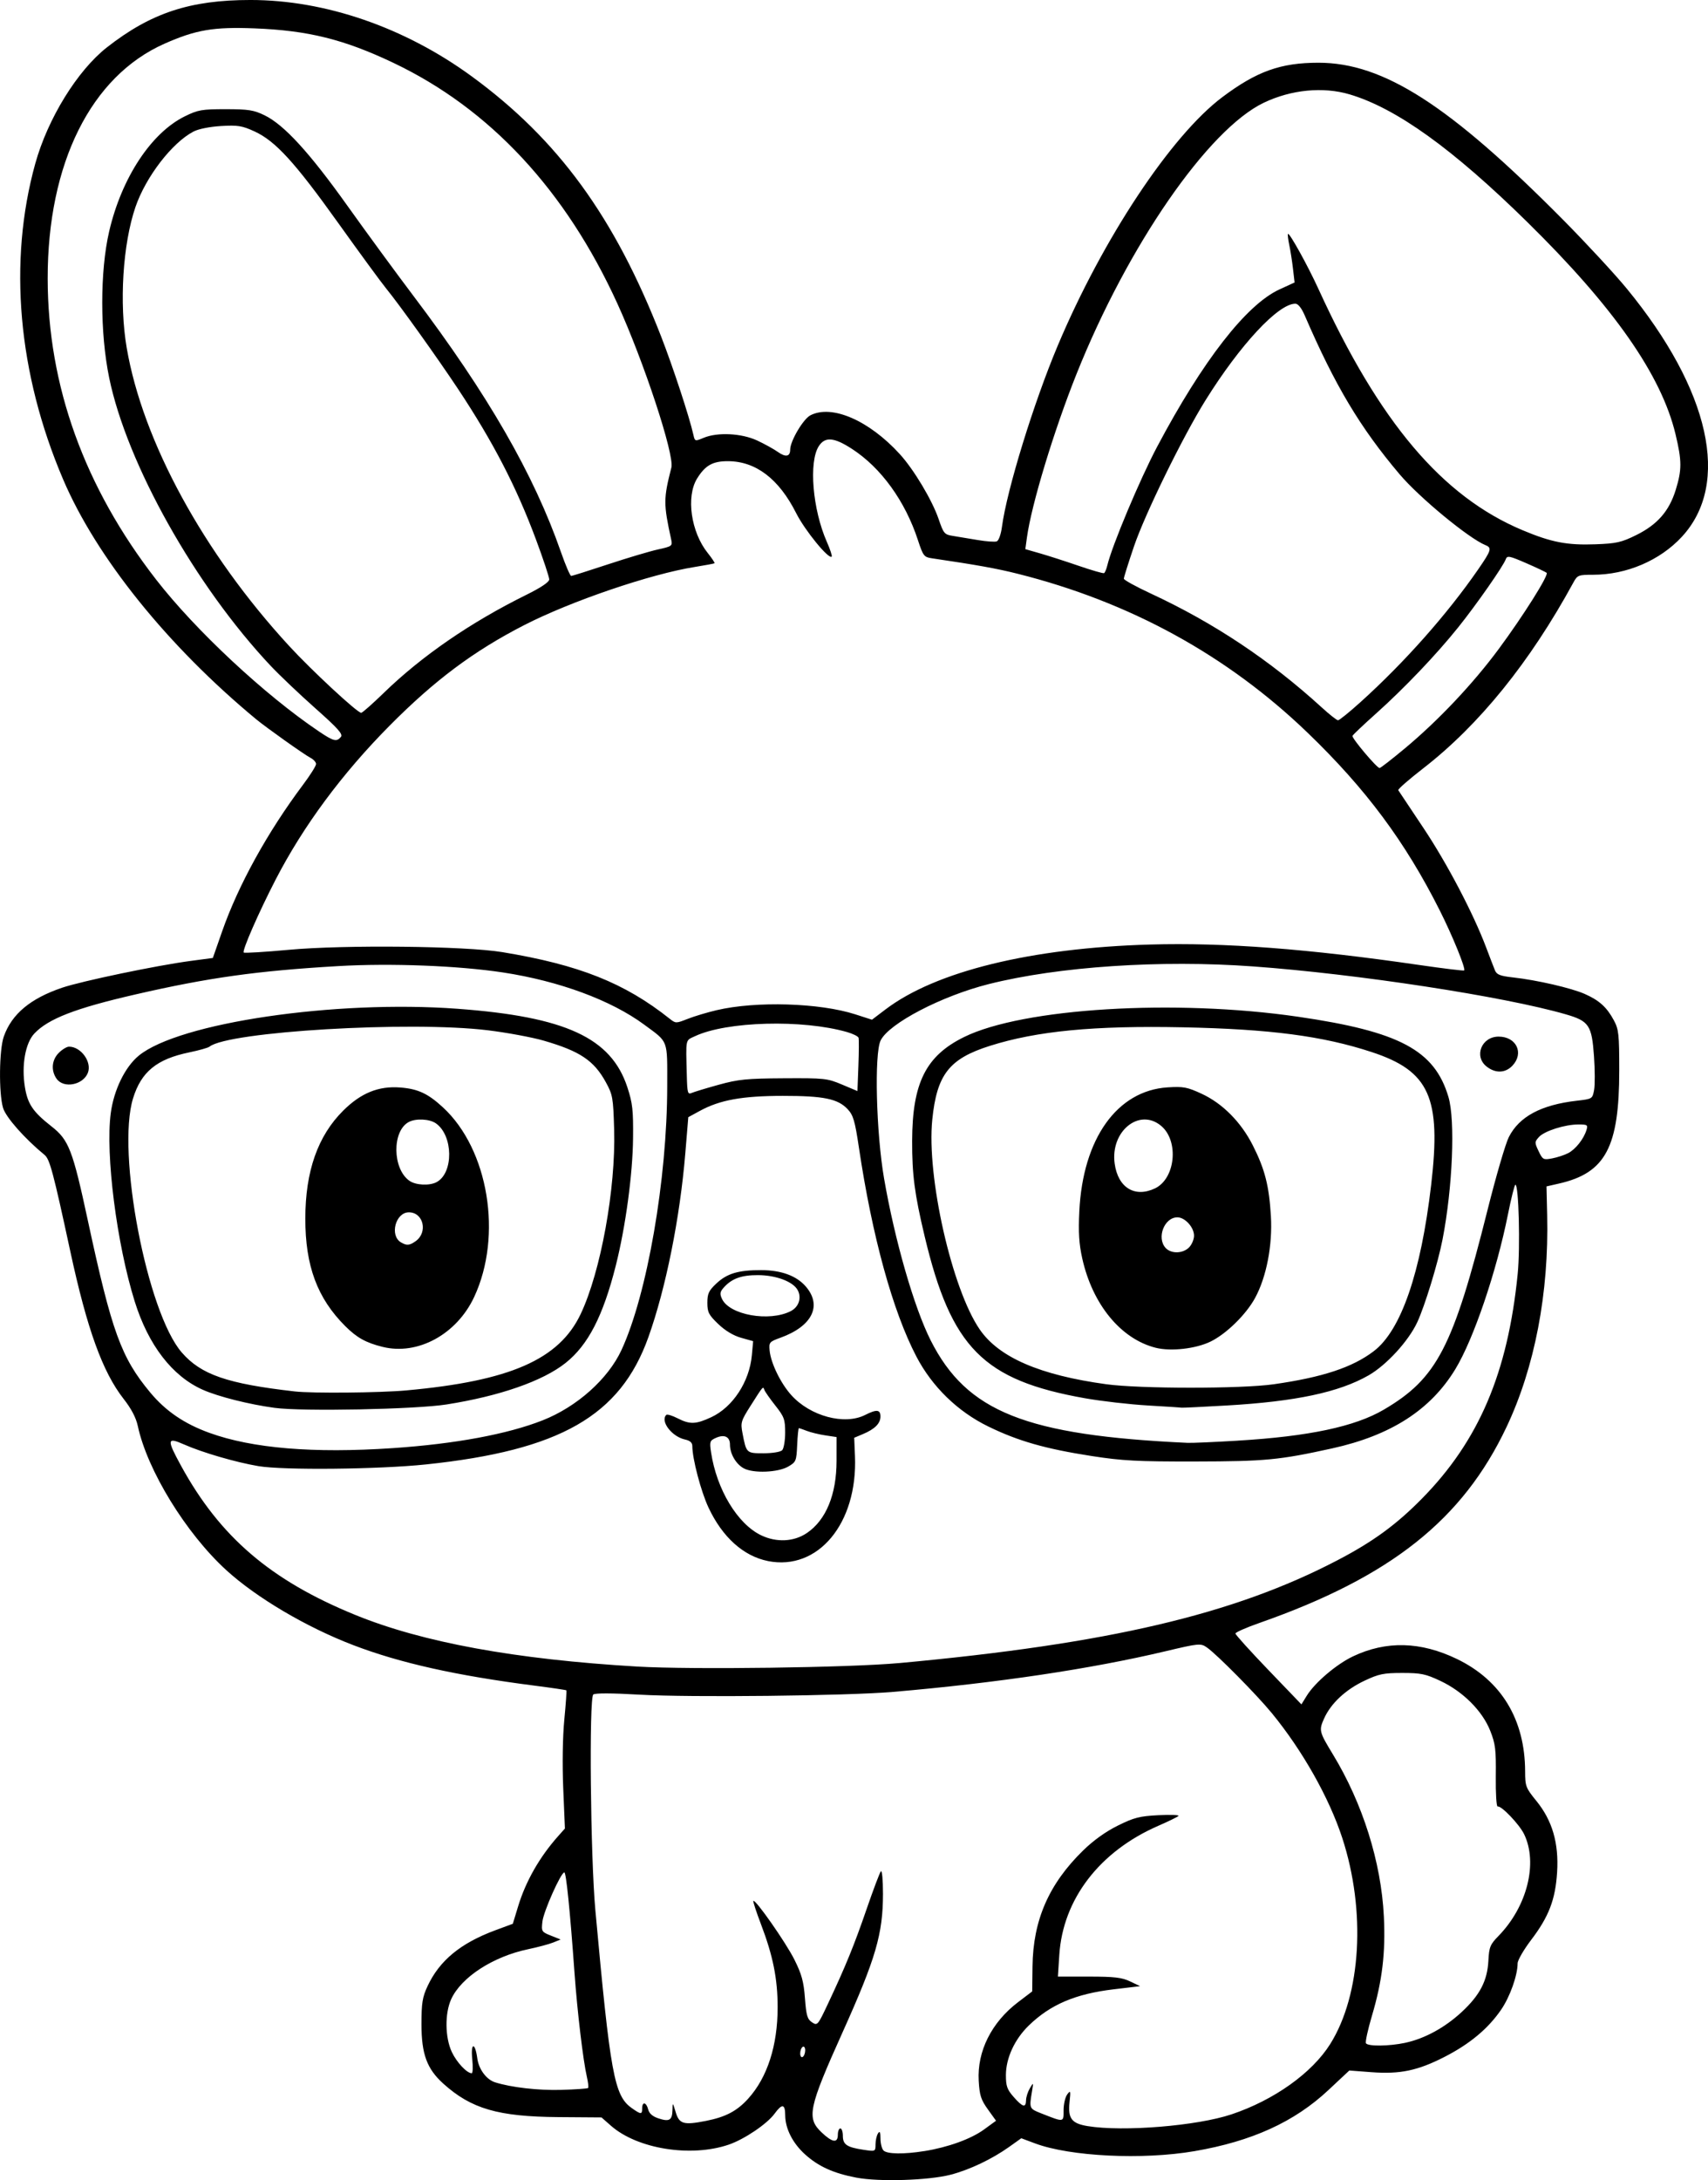 <?xml version="1.0" encoding="UTF-8" standalone="no"?>
<!-- Created with Inkscape (http://www.inkscape.org/) -->

<svg
   width="180.15mm"
   height="229.815mm"
   viewBox="0 0 180.15 229.815"
   version="1.1"
   id="svg1"
   xml:space="preserve"
   xmlns="http://www.w3.org/2000/svg"
   xmlns:svg="http://www.w3.org/2000/svg"><defs
     id="defs1" /><g
     id="layer1"
     transform="translate(-550.795,181.878)"><path
       style="fill:#000000"
       d="m 641.129,47.675 c -2.426,-0.464 -4.008,-1.179 -5.412,-2.445 -1.314,-1.185 -2.095,-2.719 -2.103,-4.131 -0.007,-1.208 -0.326,-1.256 -1.122,-0.168 -0.795,1.086 -3.196,2.706 -4.843,3.266 -3.989,1.357 -9.624,0.453 -12.406,-1.989 l -1.007,-0.884 -4.535,-0.033 c -6.363,-0.047 -9.201,-0.871 -12.15,-3.529 -1.728,-1.557 -2.302,-3.116 -2.302,-6.253 0,-2.243 0.097,-2.855 0.64,-4.02 1.257,-2.699 3.488,-4.538 7.151,-5.894 l 1.843,-0.682 0.562,-1.846 c 0.806,-2.645 2.262,-5.195 4.227,-7.402 l 0.706,-0.794 -0.177,-4.233 c -0.106,-2.531 -0.06,-5.444 0.114,-7.246 0.16,-1.657 0.258,-3.046 0.217,-3.087 -0.041,-0.041 -1.563,-0.266 -3.382,-0.499 -8.224,-1.056 -14.144,-2.377 -19.066,-4.256 -4.958,-1.892 -10.24,-5.008 -13.43,-7.922 -4.247,-3.88 -8.323,-10.518 -9.324,-15.184 -0.188,-0.877 -0.683,-1.823 -1.494,-2.857 -2.22,-2.83 -3.859,-7.363 -5.629,-15.569 -1.792,-8.306 -2.164,-9.702 -2.705,-10.147 -2.122,-1.744 -4.094,-3.977 -4.386,-4.965 -0.461,-1.562 -0.412,-6.128 0.081,-7.525 0.834,-2.364 2.804,-4.009 6.158,-5.144 2.062,-0.697 9.953,-2.343 13.504,-2.816 l 2.385,-0.318 0.979,-2.799 c 1.709,-4.886 4.79,-10.467 8.542,-15.471 0.752,-1.003 1.367,-1.981 1.367,-2.174 0,-0.192 -0.268,-0.487 -0.595,-0.656 -0.64,-0.329 -4.677,-3.195 -5.738,-4.074 -9.334,-7.73 -16.839,-17.055 -20.351,-25.284 -4.765,-11.168 -5.802,-22.925 -2.934,-33.274 1.315,-4.743 4.439,-9.811 7.556,-12.253 4.637,-3.633 8.77,-4.997 15.143,-4.997 7.89,0 16.268,2.889 23.324,8.041 9.129,6.667 15.08,14.831 19.983,27.413 1.252,3.214 2.989,8.499 3.408,10.371 0.158,0.704 0.172,0.708 1.076,0.331 1.468,-0.614 4.003,-0.488 5.653,0.28 0.777,0.362 1.758,0.904 2.181,1.205 0.825,0.587 1.301,0.498 1.301,-0.244 0,-0.899 1.369,-3.222 2.131,-3.616 2.259,-1.168 6.185,0.534 9.427,4.086 1.486,1.628 3.418,4.858 4.099,6.852 0.521,1.527 0.613,1.635 1.511,1.775 0.526,0.082 1.699,0.277 2.607,0.432 0.908,0.155 1.814,0.219 2.013,0.143 0.206,-0.079 0.443,-0.741 0.548,-1.535 0.515,-3.881 3.341,-13.057 5.873,-19.073 4.742,-11.263 11.947,-22.143 17.359,-26.211 3.633,-2.731 6.161,-3.636 10.154,-3.636 6.857,0 13.823,4.473 25.82,16.578 2.429,2.451 5.443,5.706 6.698,7.234 8.793,10.707 10.983,20.571 5.808,26.16 -2.315,2.5 -5.83,4.002 -9.366,4.002 -1.55,0 -1.649,0.039 -2.078,0.826 -4.586,8.403 -9.931,15.009 -15.865,19.605 -1.493,1.156 -2.664,2.182 -2.602,2.279 0.062,0.097 1.249,1.877 2.638,3.956 2.496,3.734 5.277,9.028 6.633,12.625 0.384,1.019 0.802,2.103 0.929,2.411 0.187,0.453 0.549,0.594 1.906,0.744 2.505,0.277 6.149,1.117 7.563,1.742 1.533,0.678 2.326,1.395 3.069,2.776 0.515,0.957 0.57,1.462 0.57,5.292 0,8.075 -1.448,10.798 -6.339,11.915 l -1.334,0.305 0.071,3.018 c 0.193,8.216 -1.308,16.045 -4.281,22.333 -4.632,9.796 -12.227,15.815 -26.085,20.671 -1.382,0.484 -2.514,0.984 -2.514,1.109 0,0.125 1.566,1.857 3.48,3.849 l 3.48,3.621 0.569,-0.921 c 0.853,-1.38 3.122,-3.31 4.866,-4.139 3.507,-1.667 7.144,-1.575 10.974,0.277 4.675,2.261 7.171,6.377 7.186,11.851 0.004,1.567 0.069,1.737 1.188,3.11 1.68,2.063 2.373,4.441 2.186,7.5 -0.177,2.886 -0.869,4.695 -2.732,7.141 -0.787,1.033 -1.432,2.149 -1.434,2.48 -0.007,1.285 -0.811,3.538 -1.751,4.901 -1.367,1.985 -3.281,3.582 -5.919,4.939 -2.848,1.465 -4.723,1.86 -7.753,1.631 l -2.329,-0.176 -2.209,2.067 c -3.587,3.356 -8.063,5.395 -14.127,6.435 -5.467,0.938 -13.11,0.565 -16.811,-0.819 l -1.45,-0.542 -1.275,0.908 c -1.813,1.291 -4.174,2.414 -6.169,2.933 -2.324,0.605 -7.55,0.769 -9.941,0.312 z m 7.163,-2.8 c 2.504,-0.403 4.918,-1.277 6.293,-2.278 l 1.266,-0.922 -0.862,-1.2 c -0.73,-1.017 -0.878,-1.479 -0.965,-3.021 -0.175,-3.104 1.352,-6.15 4.149,-8.277 l 1.494,-1.136 0.031,-2.637 c 0.058,-4.873 1.723,-8.687 5.334,-12.215 1.089,-1.064 2.39,-1.997 3.668,-2.628 1.711,-0.846 2.292,-0.994 4.279,-1.094 1.264,-0.064 2.216,-0.029 2.115,0.078 -0.101,0.106 -1.057,0.573 -2.124,1.037 -6.196,2.694 -10.065,7.735 -10.446,13.61 l -0.148,2.289 h 3.276 c 2.676,0 3.47,0.092 4.334,0.504 l 1.058,0.504 -2.778,0.33 c -4.042,0.48 -6.682,1.606 -8.966,3.822 -1.486,1.443 -2.405,3.431 -2.408,5.214 -0.002,1.168 0.123,1.523 0.819,2.315 0.952,1.084 1.292,1.173 1.305,0.34 0.005,-0.327 0.186,-0.893 0.401,-1.257 0.384,-0.649 0.388,-0.643 0.226,0.328 -0.3,1.798 -0.292,1.817 0.951,2.307 2.458,0.969 2.381,0.98 2.381,-0.319 0,-0.637 0.174,-1.389 0.386,-1.671 0.35,-0.467 0.372,-0.392 0.243,0.809 -0.186,1.724 0.213,2.255 1.908,2.533 3.747,0.615 11.538,-0.021 15.176,-1.239 4.488,-1.503 8.497,-4.359 10.415,-7.421 3.266,-5.213 3.779,-14.024 1.265,-21.716 -1.389,-4.249 -4.194,-9.215 -7.438,-13.167 -1.588,-1.935 -5.769,-6.163 -6.824,-6.902 -0.669,-0.469 -0.825,-0.455 -4.413,0.396 -7.851,1.862 -17.753,3.338 -28.707,4.278 -4.883,0.419 -21.396,0.599 -26.723,0.292 -2.974,-0.172 -4.725,-0.176 -4.895,-0.012 -0.454,0.438 -0.292,17.105 0.22,22.718 1.582,17.315 1.993,19.558 3.822,20.86 0.989,0.704 1.117,0.709 1.117,0.042 0,-0.739 0.438,-0.662 0.633,0.112 0.108,0.431 0.462,0.74 1.082,0.945 1.148,0.379 1.455,0.198 1.481,-0.874 0.02,-0.842 0.021,-0.841 0.338,0.214 0.378,1.259 0.83,1.39 3.19,0.926 2.082,-0.41 3.279,-1.04 4.462,-2.35 2.022,-2.238 3.102,-5.593 3.102,-9.631 0,-2.996 -0.487,-5.418 -1.761,-8.761 -0.493,-1.294 -0.854,-2.396 -0.801,-2.449 0.211,-0.211 3.433,4.395 4.326,6.181 0.773,1.547 0.984,2.318 1.116,4.07 0.138,1.832 0.252,2.22 0.745,2.546 0.567,0.375 0.61,0.324 1.682,-1.953 1.86,-3.952 2.761,-6.158 4.087,-10.011 0.701,-2.037 1.375,-3.817 1.497,-3.956 0.122,-0.138 0.221,0.933 0.22,2.381 -0.003,4.218 -0.756,6.8 -4.239,14.539 -3.628,8.061 -3.843,9.09 -2.223,10.618 1.132,1.068 1.701,1.145 1.701,0.23 0,-0.364 0.119,-0.661 0.265,-0.661 0.146,0 0.265,0.353 0.265,0.784 0,0.921 0.422,1.204 2.183,1.468 1.25,0.187 1.257,0.184 1.261,-0.569 0.002,-0.417 0.119,-0.936 0.261,-1.155 0.192,-0.297 0.257,-0.161 0.261,0.542 0.002,0.517 0.147,1.082 0.322,1.257 0.383,0.383 2.153,0.407 4.313,0.059 z m -35.468,-6.651 c 0.064,-0.064 0.007,-0.59 -0.127,-1.168 -0.398,-1.717 -1.012,-6.869 -1.307,-10.973 -0.477,-6.63 -0.879,-10.583 -1.074,-10.583 -0.359,0 -2.188,4.102 -2.31,5.178 -0.118,1.043 -0.089,1.091 0.9,1.485 l 1.021,0.407 -0.788,0.318 c -0.433,0.175 -1.624,0.493 -2.646,0.707 -3.698,0.774 -7.053,2.953 -8.11,5.267 -0.683,1.496 -0.653,4.035 0.066,5.565 0.514,1.094 1.589,2.24 2.101,2.24 0.115,0 0.14,-0.673 0.055,-1.496 -0.18,-1.747 0.299,-1.812 0.532,-0.072 0.154,1.145 0.961,2.235 1.869,2.523 1.703,0.541 4.595,0.872 6.987,0.8 1.492,-0.045 2.765,-0.134 2.83,-0.198 z m 22.9,-3.97 c 0,-0.291 -0.119,-0.456 -0.265,-0.366 -0.146,0.09 -0.265,0.402 -0.265,0.693 0,0.291 0.119,0.456 0.265,0.366 0.146,-0.09 0.265,-0.402 0.265,-0.693 z m 63.289,-0.796 c 2.034,-0.432 4.176,-1.598 5.947,-3.238 1.924,-1.781 2.712,-3.294 2.822,-5.416 0.075,-1.438 0.183,-1.704 1.066,-2.608 3.02,-3.096 4.175,-7.673 2.705,-10.721 -0.501,-1.039 -2.399,-3.027 -2.794,-2.926 -0.129,0.033 -0.217,-1.396 -0.196,-3.175 0.033,-2.838 -0.039,-3.428 -0.59,-4.814 -0.832,-2.091 -2.857,-4.118 -5.237,-5.242 -1.578,-0.745 -2.062,-0.846 -4.041,-0.846 -1.965,0 -2.468,0.104 -3.987,0.821 -1.991,0.94 -3.54,2.389 -4.253,3.977 -0.562,1.252 -0.528,1.394 0.925,3.782 3.146,5.173 5.091,11.352 5.376,17.079 0.19,3.821 -0.168,6.814 -1.252,10.463 -0.435,1.464 -0.721,2.775 -0.636,2.913 0.211,0.341 2.437,0.315 4.145,-0.047 z M 645.646,-6.569 c 22.074,-2.034 35.232,-5.116 46.17,-10.814 3.774,-1.966 6.217,-3.743 8.934,-6.498 6.023,-6.107 9.083,-13.277 10.123,-23.721 0.279,-2.802 0.11,-9.393 -0.241,-9.392 -0.089,2.96e-4 -0.44,1.391 -0.78,3.091 -1.214,6.076 -3.629,13.183 -5.558,16.355 -2.613,4.297 -6.801,6.986 -13.007,8.352 -5.561,1.224 -7.034,1.365 -14.42,1.377 -6.121,0.011 -7.689,-0.072 -10.952,-0.579 -4.861,-0.754 -7.73,-1.574 -10.877,-3.107 -3.232,-1.575 -5.922,-4.189 -7.586,-7.372 -2.495,-4.773 -4.666,-12.664 -6.068,-22.058 -0.415,-2.783 -0.593,-3.388 -1.175,-4.012 -1.034,-1.107 -2.535,-1.416 -6.867,-1.412 -4.253,0.004 -6.615,0.431 -8.72,1.577 l -1.23,0.669 -0.313,3.787 c -0.566,6.839 -2.054,14.248 -3.898,19.41 -2.96,8.286 -9.321,11.923 -23.454,13.407 -4.984,0.523 -15.05,0.625 -17.683,0.178 -2.394,-0.406 -5.908,-1.431 -7.843,-2.286 -1.795,-0.794 -1.832,-0.534 -0.32,2.232 4.11,7.514 9.458,12.095 18.371,15.735 7.099,2.899 16.897,4.693 29.758,5.449 5.747,0.338 22.369,0.116 27.635,-0.37 z M 631.794,-17.325 c -2.581,-0.513 -4.808,-2.516 -6.271,-5.637 -0.798,-1.704 -1.706,-5.153 -1.706,-6.484 0,-0.359 -0.239,-0.572 -0.773,-0.689 -1.397,-0.307 -2.634,-1.934 -1.973,-2.595 0.091,-0.091 0.622,0.068 1.18,0.353 1.312,0.669 1.932,0.65 3.568,-0.112 2.267,-1.056 4.025,-3.739 4.278,-6.533 l 0.134,-1.481 -1.268,-0.355 c -0.813,-0.228 -1.679,-0.749 -2.414,-1.453 -1.004,-0.962 -1.146,-1.24 -1.146,-2.237 0,-0.96 0.146,-1.276 0.934,-2.019 1.138,-1.073 2.326,-1.429 4.755,-1.423 2.1,0.005 3.703,0.591 4.681,1.712 1.765,2.024 0.699,4.198 -2.653,5.41 -1.176,0.425 -1.23,0.489 -1.149,1.355 0.124,1.322 1.163,3.456 2.289,4.703 2.007,2.222 5.607,3.186 7.786,2.085 1.216,-0.614 1.613,-0.573 1.613,0.165 0,0.732 -0.594,1.327 -1.854,1.856 l -0.913,0.384 0.08,1.943 c 0.29,7.076 -3.888,12.106 -9.18,11.054 z m 4.104,-2.951 c 2.023,-1.369 3.129,-4.056 3.131,-7.609 l 0.002,-2.508 -1.191,-0.179 c -0.655,-0.098 -1.526,-0.309 -1.935,-0.468 -0.41,-0.159 -0.791,-0.29 -0.848,-0.29 -0.057,0 -0.138,0.798 -0.181,1.772 -0.074,1.688 -0.119,1.796 -0.94,2.274 -1.077,0.628 -3.673,0.733 -4.686,0.191 -0.829,-0.443 -1.464,-1.534 -1.464,-2.513 0,-0.83 -0.596,-1.106 -1.501,-0.694 -0.622,0.283 -0.66,0.398 -0.495,1.5 0.589,3.925 2.789,7.569 5.292,8.765 1.622,0.774 3.449,0.683 4.815,-0.242 z m -2.608,-8.726 c 0.175,-0.175 0.318,-1.012 0.318,-1.86 0,-1.394 -0.1,-1.668 -1.034,-2.85 -0.569,-0.719 -1.088,-1.46 -1.154,-1.646 -0.147,-0.413 -0.108,-0.459 -1.446,1.646 -1.028,1.617 -1.079,1.791 -0.865,2.91 0.405,2.113 0.408,2.117 2.225,2.117 0.922,0 1.777,-0.139 1.956,-0.318 z m 0.909,-14.667 c 0.849,-0.435 1.168,-1.397 0.733,-2.211 -0.48,-0.896 -2.278,-1.577 -4.181,-1.584 -1.746,-0.006 -2.755,0.355 -3.601,1.291 -0.416,0.46 -0.453,0.67 -0.209,1.205 0.777,1.705 4.993,2.459 7.26,1.299 z m -41.999,14.444 c 6.585,-0.444 12.101,-1.466 15.824,-2.93 3.611,-1.42 6.902,-4.352 8.32,-7.412 2.708,-5.845 4.819,-18.011 4.825,-27.813 0.003,-5.004 0.165,-4.572 -2.424,-6.484 -3.489,-2.577 -8.98,-4.605 -14.904,-5.505 -4.715,-0.716 -11.855,-0.992 -17.357,-0.671 -8.571,0.5 -13.686,1.215 -21.405,2.989 -6.32,1.452 -9.177,2.555 -10.657,4.114 -0.953,1.004 -1.371,3.35 -1.004,5.631 0.292,1.81 0.841,2.623 2.818,4.172 1.816,1.422 2.224,2.479 3.819,9.89 2.529,11.75 3.512,14.46 6.582,18.149 1.633,1.962 3.592,3.298 6.247,4.259 4.519,1.636 10.967,2.174 19.315,1.611 z m -12.435,-4.246 c -2.712,-0.369 -5.934,-1.18 -7.573,-1.905 -3.22,-1.424 -5.747,-4.698 -7.189,-9.316 -1.901,-6.086 -3.1,-15.499 -2.526,-19.842 0.324,-2.45 1.507,-4.878 2.957,-6.066 4.232,-3.468 20.718,-5.892 33.602,-4.941 11.417,0.842 16.222,3.061 17.932,8.28 0.547,1.668 0.628,2.399 0.598,5.371 -0.038,3.805 -0.79,9.348 -1.821,13.425 -1.344,5.318 -2.921,8.373 -5.293,10.258 -2.404,1.91 -6.951,3.495 -12.563,4.378 -3.278,0.516 -15.232,0.751 -18.124,0.357 z m 13.891,-1.841 c 10.93,-0.992 16.103,-3.255 18.379,-8.039 2.121,-4.461 3.715,-13.225 3.536,-19.451 -0.097,-3.367 -0.15,-3.671 -0.876,-4.996 -1.256,-2.291 -2.728,-3.275 -6.56,-4.385 -1.226,-0.355 -3.883,-0.847 -5.906,-1.093 -8.19,-0.996 -27.378,0.137 -29.342,1.732 -0.146,0.118 -1.102,0.388 -2.126,0.599 -3.435,0.709 -5.066,2.042 -5.933,4.848 -1.76,5.698 1.475,22.564 5.137,26.785 2.033,2.343 4.802,3.298 11.917,4.109 1.859,0.212 8.967,0.147 11.774,-0.108 z m -2.514,-4.589 c -1.763,-0.44 -2.706,-0.964 -3.931,-2.185 -2.951,-2.943 -4.216,-6.347 -4.213,-11.336 0.003,-4.99 1.315,-8.721 4.003,-11.389 1.871,-1.856 3.726,-2.607 6.005,-2.431 1.872,0.145 2.924,0.634 4.51,2.096 4.806,4.43 6.306,13.525 3.295,19.978 -1.841,3.947 -5.961,6.191 -9.669,5.266 z m 3.483,-11.134 c 1.327,-0.929 0.838,-3.049 -0.704,-3.049 -1.41,0 -2.054,2.456 -0.831,3.17 0.603,0.352 0.892,0.329 1.535,-0.121 z m 2.22,-6.232 c 1.805,-0.966 1.759,-4.911 -0.072,-6.194 -0.673,-0.472 -2.117,-0.542 -2.868,-0.141 -1.772,0.949 -1.726,4.934 0.072,6.194 0.673,0.472 2.117,0.542 2.868,0.141 z m -40.084,-10.899 c -0.608,-0.869 -0.512,-1.982 0.238,-2.731 0.357,-0.357 0.841,-0.649 1.076,-0.649 1.261,0 2.425,1.606 1.991,2.747 -0.494,1.298 -2.561,1.695 -3.304,0.634 z m 124.604,38.149 c 7.475,-0.447 12.341,-1.479 15.38,-3.262 5.616,-3.295 7.313,-6.562 10.956,-21.088 0.884,-3.524 1.889,-6.965 2.235,-7.646 1.099,-2.169 3.414,-3.405 7.189,-3.836 1.609,-0.184 1.631,-0.198 1.805,-1.125 0.097,-0.516 0.092,-2.117 -0.01,-3.557 -0.232,-3.278 -0.526,-3.715 -2.974,-4.423 -6.504,-1.883 -21.991,-4.254 -32.993,-5.051 -9.752,-0.707 -20.478,0.009 -27.853,1.858 -4.975,1.248 -10.548,4.151 -11.423,5.95 -0.678,1.395 -0.471,9.722 0.363,14.541 1.129,6.528 3.168,13.608 4.915,17.068 3.809,7.542 10.02,10.017 27.118,10.806 0.437,0.02 2.818,-0.084 5.292,-0.232 z m -9.525,-3.708 c -1.892,-0.109 -4.868,-0.451 -6.615,-0.76 -10.717,-1.899 -14.103,-5.316 -16.901,-17.057 -1.069,-4.483 -1.332,-6.496 -1.322,-10.083 0.018,-6.104 1.449,-8.957 5.483,-10.939 6.209,-3.051 22.237,-4.025 35.205,-2.139 10.716,1.558 14.414,3.527 15.877,8.456 0.735,2.475 0.439,9.58 -0.626,15.045 -0.482,2.472 -1.859,6.974 -2.662,8.704 -0.921,1.983 -3.249,4.521 -5.138,5.602 -3.121,1.785 -7.697,2.756 -14.967,3.175 -2.547,0.147 -4.69,0.251 -4.763,0.231 -0.073,-0.02 -1.68,-0.125 -3.572,-0.234 z m 13.287,-2.233 c 5.156,-0.733 8.314,-1.775 10.562,-3.487 2.879,-2.191 4.97,-8.247 6.057,-17.538 1.077,-9.204 -0.175,-11.993 -6.279,-13.996 -5.166,-1.695 -10.711,-2.421 -19.924,-2.608 -9.363,-0.191 -15.376,0.387 -20.333,1.953 -4.303,1.359 -5.602,3.022 -6.085,7.785 -0.609,6.009 2.073,17.856 5.007,22.115 2.029,2.946 6.345,4.813 13.341,5.771 3.553,0.487 14.243,0.489 17.653,0.005 z m -12.432,-3.846 c -3.678,-0.926 -6.671,-4.565 -7.752,-9.423 -0.341,-1.531 -0.416,-2.741 -0.308,-4.962 0.37,-7.657 3.98,-12.724 9.307,-13.066 1.665,-0.107 2.066,-0.032 3.59,0.671 2.205,1.017 4.159,2.985 5.403,5.444 1.269,2.507 1.717,4.257 1.906,7.453 0.182,3.07 -0.466,6.422 -1.668,8.631 -0.952,1.748 -3.026,3.781 -4.688,4.594 -1.555,0.761 -4.192,1.061 -5.79,0.658 z m 3.51,-10.576 c 0.291,-0.291 0.529,-0.849 0.529,-1.24 0,-0.886 -0.952,-1.935 -1.756,-1.935 -1.379,0 -2.212,2.153 -1.246,3.22 0.578,0.638 1.811,0.616 2.473,-0.045 z m -3.59,-6.227 c 2.156,-1.023 2.55,-4.991 0.655,-6.586 -2.296,-1.932 -5.375,0.558 -4.908,3.967 0.348,2.541 2.12,3.632 4.253,2.619 z m 34.979,-12.843 c -1.37,-1.078 -0.535,-3.156 1.268,-3.156 1.869,0 2.7,1.738 1.461,3.057 -0.749,0.797 -1.793,0.835 -2.729,0.099 z m 8.599,9.129 c 0.778,-0.402 1.638,-1.484 1.931,-2.429 0.17,-0.547 0.101,-0.595 -0.843,-0.595 -1.435,0 -3.59,0.685 -4.17,1.326 -0.463,0.512 -0.465,0.583 -0.034,1.486 0.429,0.9 0.502,0.939 1.426,0.765 0.536,-0.101 1.296,-0.349 1.69,-0.553 z m -89.598,-7.209 c 2.079,-0.574 2.953,-0.661 6.879,-0.684 4.279,-0.025 4.577,0.007 6.128,0.661 l 1.63,0.687 0.101,-2.672 c 0.056,-1.469 0.063,-2.795 0.017,-2.947 -0.047,-0.151 -0.588,-0.42 -1.202,-0.597 -4.699,-1.354 -12.713,-1.139 -16.049,0.432 -1.036,0.488 -0.966,0.147 -0.863,4.173 0.046,1.808 0.098,1.992 0.514,1.809 0.255,-0.112 1.535,-0.5 2.844,-0.862 z m -0.21,-7.863 c 4.147,-0.974 10.861,-0.772 14.629,0.442 l 1.749,0.563 1.441,-1.092 c 5.29,-4.008 15.349,-6.472 27.899,-6.832 7.813,-0.224 16.668,0.449 28.418,2.16 2.533,0.369 4.651,0.625 4.707,0.57 0.183,-0.183 -1.228,-3.648 -2.582,-6.337 -3.637,-7.225 -7.781,-12.796 -13.914,-18.702 -8.485,-8.173 -18.755,-13.802 -30.603,-16.776 -2.212,-0.555 -4.235,-0.92 -9.093,-1.638 -0.775,-0.115 -0.887,-0.264 -1.422,-1.902 -1.347,-4.124 -3.893,-7.641 -6.972,-9.631 -1.884,-1.218 -2.82,-1.296 -3.478,-0.291 -1.086,1.658 -0.667,6.69 0.843,10.104 0.348,0.786 0.577,1.485 0.51,1.552 -0.315,0.315 -2.825,-2.756 -3.748,-4.585 -1.819,-3.607 -4.243,-5.457 -7.172,-5.475 -1.622,-0.01 -2.415,0.432 -3.277,1.826 -1.181,1.911 -0.648,5.645 1.12,7.849 0.445,0.555 0.768,1.043 0.717,1.084 -0.051,0.041 -0.986,0.216 -2.077,0.39 -4.664,0.741 -13.104,3.618 -18.014,6.14 -5.326,2.736 -9.431,5.803 -14.193,10.606 -5.009,5.052 -9.096,10.572 -12.013,16.225 -1.789,3.466 -3.548,7.486 -3.359,7.675 0.074,0.074 2.208,-0.055 4.741,-0.287 5.918,-0.543 18.602,-0.405 22.54,0.244 8.088,1.334 12.893,3.245 17.64,7.016 0.638,0.506 0.67,0.507 1.906,0.019 0.692,-0.273 2.067,-0.686 3.056,-0.918 z m 72.594,-27.601 c 3.523,-2.935 7.181,-6.807 9.891,-10.47 2.579,-3.485 5.292,-7.791 5.057,-8.026 -0.084,-0.084 -1.051,-0.543 -2.15,-1.021 -1.79,-0.778 -2.015,-0.822 -2.161,-0.419 -0.266,0.736 -3.094,4.784 -5.018,7.182 -2.32,2.892 -5.691,6.425 -8.683,9.101 -1.31,1.171 -2.42,2.223 -2.468,2.339 -0.096,0.23 2.57,3.391 2.859,3.391 0.099,0 1.301,-0.935 2.672,-2.077 z m -112.231,-1.198 c 0.243,-0.293 -0.293,-0.893 -2.705,-3.033 -1.654,-1.468 -3.77,-3.478 -4.702,-4.467 -7.95,-8.44 -15.155,-21.28 -17.028,-30.346 -0.977,-4.731 -0.98,-11.239 -0.006,-15.439 1.309,-5.646 4.433,-10.396 7.983,-12.139 1.393,-0.684 1.792,-0.753 4.313,-0.752 2.403,0.002 2.957,0.089 4.101,0.646 2.054,1 4.726,3.916 8.721,9.517 2.016,2.826 5.158,7.113 6.981,9.525 7.843,10.377 12.703,18.812 15.557,27.008 0.482,1.382 0.967,2.51 1.08,2.506 0.112,-0.004 1.871,-0.558 3.908,-1.232 2.037,-0.673 4.399,-1.376 5.247,-1.561 1.461,-0.319 1.535,-0.373 1.395,-1.017 -0.828,-3.8 -0.827,-4.313 0.014,-7.617 0.339,-1.332 -2.894,-11.145 -5.691,-17.273 -5.46,-11.965 -13.462,-20.558 -23.65,-25.396 -5.197,-2.468 -8.973,-3.404 -14.621,-3.624 -4.324,-0.168 -6.187,0.148 -9.496,1.612 -7.765,3.434 -12.337,12.62 -12.326,24.763 0.01,11.293 3.868,21.987 11.454,31.75 4.146,5.336 11.448,12.142 17.137,15.973 1.568,1.056 1.883,1.136 2.332,0.595 z m 107.54,-3.67 c 4.655,-4.2 9.166,-9.287 12.434,-14.022 1.364,-1.976 1.446,-2.247 0.763,-2.523 -1.776,-0.72 -6.994,-5.023 -9.079,-7.488 -4.154,-4.91 -6.805,-9.346 -9.988,-16.713 -0.346,-0.801 -0.708,-1.257 -0.998,-1.257 -1.802,0 -5.821,4.319 -9.479,10.186 -2.393,3.839 -6.372,11.959 -7.538,15.386 -0.593,1.744 -1.076,3.282 -1.073,3.417 0.003,0.136 1.283,0.84 2.844,1.565 6.665,3.094 12.591,7.042 18.052,12.027 0.8,0.73 1.563,1.331 1.695,1.334 0.132,0.003 1.197,-0.857 2.366,-1.912 z m -103.017,-0.975 c 4.029,-3.907 9.166,-7.438 15.033,-10.336 1.536,-0.758 2.414,-1.347 2.421,-1.62 0.006,-0.236 -0.627,-2.141 -1.406,-4.233 -2.063,-5.539 -4.522,-10.285 -8.207,-15.842 -2.177,-3.282 -6.197,-8.9 -7.574,-10.583 -0.536,-0.655 -2.804,-3.75 -5.04,-6.879 -4.614,-6.454 -6.653,-8.685 -8.861,-9.696 -1.312,-0.601 -1.757,-0.672 -3.524,-0.568 -1.196,0.071 -2.386,0.309 -2.912,0.584 -2.259,1.178 -5.022,4.766 -6.114,7.939 -1.344,3.905 -1.734,10.168 -0.927,14.869 1.694,9.863 8.104,21.617 17.138,31.424 2.396,2.601 7.185,7.041 7.594,7.041 0.118,0 1.189,-0.945 2.38,-2.099 z m 76.317,-13.442 c 0.494,-2.076 3.436,-9.078 5.253,-12.504 4.814,-9.077 9.41,-14.983 12.91,-16.589 l 1.589,-0.729 -0.17,-1.461 c -0.094,-0.804 -0.271,-1.934 -0.394,-2.512 -0.123,-0.578 -0.181,-1.093 -0.13,-1.145 0.151,-0.151 2.08,3.331 3.195,5.768 6.443,14.087 13.062,21.909 21.552,25.468 3.032,1.271 4.697,1.592 7.682,1.481 2.208,-0.082 2.737,-0.201 4.286,-0.965 2.236,-1.101 3.486,-2.529 4.178,-4.768 0.657,-2.126 0.653,-3.061 -0.02,-5.87 -1.494,-6.234 -6.502,-13.397 -15.644,-22.374 -7.858,-7.716 -13.805,-11.987 -18.724,-13.448 -2.793,-0.83 -6.147,-0.507 -9.039,0.869 -5.884,2.8 -14.371,15.081 -19.778,28.619 -2.399,6.006 -4.75,13.761 -5.227,17.234 l -0.166,1.215 1.553,0.446 c 0.854,0.245 2.685,0.834 4.067,1.309 1.382,0.475 2.59,0.824 2.683,0.775 0.093,-0.048 0.247,-0.416 0.343,-0.818 z"
       id="path324" /></g></svg>
